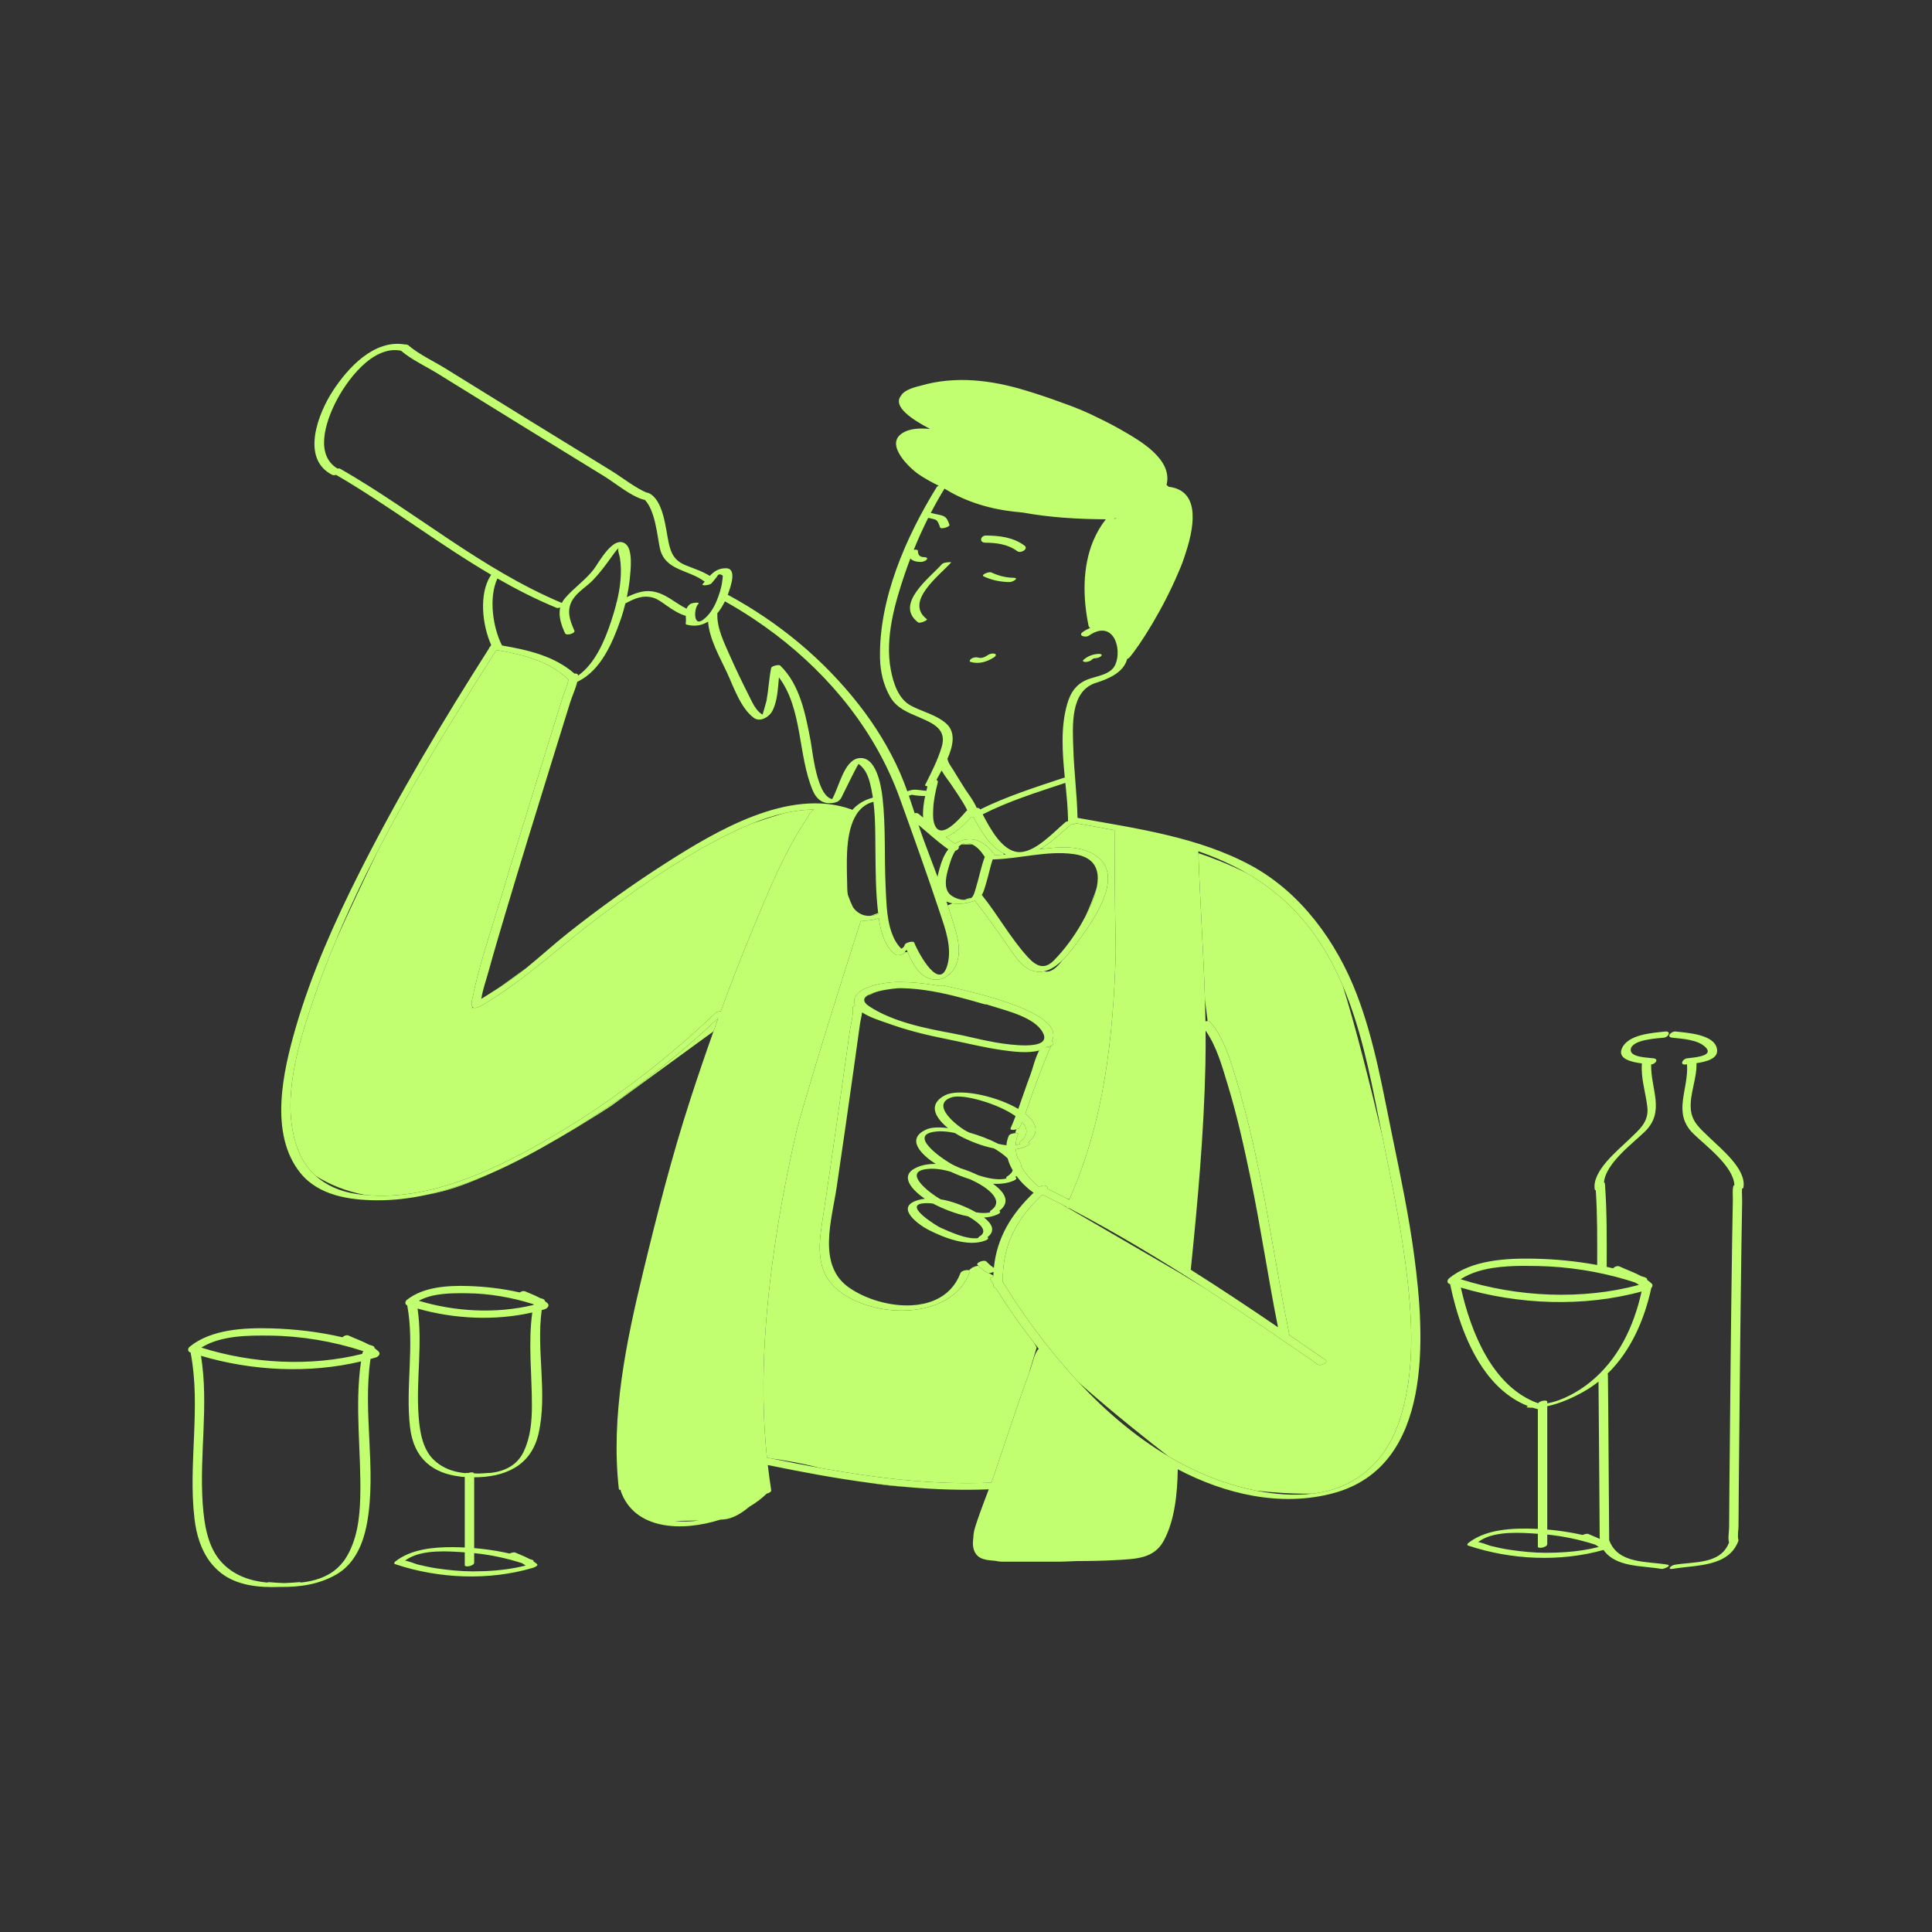 <?xml version="1.0" standalone="no"?>
<svg version="1.1" id="Layer_1" xmlns="http://www.w3.org/2000/svg" xmlns:xlink="http://www.w3.org/1999/xlink" x="0px" y="0px" width="595.28px" height="595.28px" viewBox="0 0 595.28 595.28" enable-background="new 0 0 595.28 595.28" xml:space="preserve">
<rect x="0" y="0" width="595.28" height="595.28" fill="#333333" stroke="none"/>
<path id="color_x5F_2" fill="#c1ff70" d="M173.543,349.837c17.143-10.17,33.229-22.463,47.757-36.13
	c-0.493,1.356-0.98,2.717-1.465,4.076l-31.42,22.887c0,0-6.771,4.512-16.133,9.91C172.704,350.333,173.125,350.085,173.543,349.837z
	 M249.415,250.67l0.405-0.271c0.124-0.176,0.243-0.356,0.368-0.531c0.123-0.173,0.373-0.311,0.673-0.415
	c-3.13-0.01-6.292,0.416-9.427,1.144c-2.828,0.855-6.141,1.902-9.599,3.089c-4.312,1.732-8.439,3.8-12.206,5.813
	c-12.35,6.598-24.041,14.78-35.232,23.165c-11.301,8.467-21.418,18.098-33.43,25.591c-1.243,0.775-4.135,2.836-5.238,2.154
	l-0.314,0.262l0.134-0.431c-0.255-0.308-0.346-0.86-0.163-1.794c2.082-10.621,5.725-21.072,8.837-31.418
	c4.542-15.097,9.199-30.158,13.871-45.215c1.717-5.531,3.438-11.063,5.146-16.597c0.539-1.747,1.594-3.902,1.908-5.829
	c-6.129-5.822-14.053-7.693-22.184-9.113c-12.777,20.047-25.604,40.662-36.648,62.072c-4.142,8.606-8.808,18.48-12.817,27.41
	c-2.425,5.822-4.691,11.699-6.725,17.65c-4.825,14.126-10.783,32.816-4.676,47.531c1.226,2.953,2.981,5.383,5.131,7.326
	c4.238,2.701,9.476,4.855,15.514,5.957c18.883,1.701,38.09-7.027,54.084-16.098c19.422-11.015,37.596-24.656,53.718-40.105
	c0.248-0.238,0.928-0.42,1.553-0.491c2.966-8.081,6.076-16.109,9.366-24.06c5.031-12.16,10.122-24.986,17.584-35.952L249.415,250.67
	z M142.415,365.17c2.807-1.027,5.707-2.235,8.623-3.551c-6.426,2.801-13.064,5.12-19.811,6.57
	C134.817,367.568,138.554,366.582,142.415,365.17z M157.967,301.471c1.42-1.021,2.801-2.094,4.161-3.191
	c-3.238,2.339-6.105,4.408-8.37,6.04C155.181,303.399,156.592,302.46,157.967,301.471z M306,262.827
	c0.311,0.027,0.505,0.115,0.441,0.278c-0.03,0.076-0.056,0.154-0.085,0.23c0.053,0.08,0.102,0.163,0.153,0.244
	c0.233-0.085,0.456-0.14,0.628-0.144c0.721-0.015,1.473-0.065,2.246-0.136l-0.244-0.4c-4.131-2.078-6.945-6.979-9.172-11.081
	c-0.229-0.026-0.439-0.075-0.612-0.146c-1.264,1.379-3.165,3.331-5.223,4.762l-0.218,0.234l-0.088-0.029
	c-0.766,0.51-1.55,0.938-2.328,1.234c0.888,0.716,1.795,1.408,2.724,2.072C298.854,257.188,303.11,258.824,306,262.827z
	 M290.915,255.67l-0.021,0.084c0.046-0.014,0.092-0.03,0.138-0.045L290.915,255.67z M299.546,260.181
	c-0.355-0.165-0.722-0.304-1.11-0.378c-0.816-0.156-1.538,0.008-2.174,0.367c0.968,0,2.104,0,3.153,0
	C299.459,260.17,299.503,260.179,299.546,260.181z M270.818,305.396c-1.33,0.323-2.565,0.738-3.413,1.251
	c0.222-0.057,0.473-0.119,0.744-0.186C268.776,306.08,269.732,305.717,270.818,305.396z M306.858,397.003
	c-0.432-0.113-0.766-0.396-0.787-0.896c-0.006-0.127-0.001-0.247-0.006-0.373c-0.324-0.522-0.658-1.042-0.979-1.567
	c-0.166-0.273,0.334-0.642,0.969-0.875c0.002-0.092,0.01-0.182,0.012-0.272c-0.419-0.221-0.889-0.484-1.346-0.777
	c-0.183-0.005-0.354-0.038-0.499-0.112c-1.072-0.549-1.919-1.293-2.763-2.12c-1.006,0.042-2.045,0.661-2.045,0.661l-0.867,0.723
	c0.245,0.082,0.375,0.236,0.283,0.482c-3.958,10.568-16.568,13.133-26.779,11.459c-0.267-0.033-0.51-0.075-0.724-0.129
	c-0.427-0.079-0.851-0.163-1.267-0.257c-5.404-1.217-11.837-4.024-14.967-8.842c-3.278-5.047-2.718-11.323-1.84-17.025
	c2.078-13.497,4.006-27.018,5.927-40.538c0.876-6.167,1.749-12.334,2.598-18.506c0.274-1.993,1.194-5.5,1.019-7.28
	c-0.049-0.085-0.068-0.188-0.041-0.313c0.005-0.038,0.014-0.075,0.027-0.111c0.071-0.209,0.346-0.433,0.689-0.623
	c-0.197-0.414-0.301-0.852-0.282-1.313c0.175-4.409,9.444-5.699,12.444-5.79c4.682-0.141,9.376,0.363,14.024,1.219
	c0.4-0.168,0.827-0.253,1.146-0.173c0.61,0.152,1.628,0.38,2.931,0.677c2.101,0.479,4.951,1.141,8.077,1.973
	c11.105,2.951,25.658,8.031,22.247,14.565c0.146,0.038,0.279,0.094,0.354,0.195c0.02,0.024,0.037,0.05,0.056,0.075
	c0.277,0.379-0.032,0.766-0.529,1.037c-0.046,0.085-0.104,0.197-0.191,0.373c-0.196,0.396-0.383,0.795-0.56,1.201
	c-0.491,1.132-0.963,2.273-1.416,3.422c-1.046,2.656-2.055,5.326-3.044,8.004c-0.97,2.626-1.848,5.324-2.82,7.975
	c3.442,2.698,4.624,5.89,0.818,8.882c0.579,0.11,0.845,0.402-0.035,0.88c-1.14,0.617-2.394,1.004-3.714,1.207
	c0.077,0.895,0.262,1.781,0.547,2.65c0.715,0.875,1.136,1.763,1.178,2.638c1.398,2.505,3.457,4.736,5.594,6.395
	c0.051-0.046,0.1-0.094,0.151-0.14c0.893-0.793,2.605-0.272,2.369,0.663c0.041,0.012,0.084,0.022,0.12,0.04
	c2.009,0.985,4.007,1.992,5.996,3.012c0.205,0.046,0.4,0.088,0.567,0.123c10.715-23.99,13.569-50.137,14.285-76.316
	c-0.354-17.519-0.371-35.725-0.372-37.383c-3.946-0.746-7.906-1.443-11.85-2.152c-0.417,0.289-1.043,0.438-1.562,0.376
	c-2.552,2.184-5.501,5.021-8.719,7.103l-0.621,0.514c6.043-0.849,12.145-1.121,16.72,1.803c9.583,6.126-0.444,20.05-5.063,26.368
	c-1.312,1.795-3.012,4.149-5.011,6.081c-1.248,1.726-3.391,4.019-5.581,3.371c-1.337,0.294-2.743,0.219-4.204-0.397
	c-3.138-1.322-5.362-5.091-7.22-7.739c-3.202-4.565-6.39-9.121-9.851-13.494l-0.164-0.102c-1.896,0.732-4.514,1.2-6.803,0.812
	l-1.475,0.591c0.324,0.971,0.639,1.943,0.943,2.921c1.447,4.646,3.713,10.573,1.656,15.392c-0.328,0.768-0.774,1.484-1.303,2.125
	c-0.098,0.145-0.207,0.269-0.324,0.377c-0.086,0.092-0.172,0.18-0.262,0.268l-0.055,0.203c-0.088,0.027-0.176,0.053-0.268,0.08
	c-1.175,1.015-2.644,1.646-4.328,1.555c-4.373-0.239-6.812-4.707-8.442-8.55c-0.272,0.048-0.553,0.087-0.834,0.106
	c-0.001,0.004-0.004,0.006-0.005,0.01c-0.216,0.663-2.264,1.136-2.794,0.749c-3.447-2.516-4.612-7.118-5.211-11.217
	c-1.675,0.536-3.639,0.823-5.509,0.645c-1.377,4.262-12.969,40.243-19.546,63.593c-2.231,9.563-4.189,19.188-5.79,28.883
	c-3.955,23.964-6.15,48.746-3.641,73.022c0.486,0.101,0.973,0.202,1.459,0.302c2.875,0.381,8.737,1.275,14.901,2.906
	c17.432,3.147,35.101,5.289,52.788,4.523c0.156-0.402,0.314-0.809,0.473-1.219c1.381-4.114,2.754-8.23,4.147-12.34
	c2.3-6.78,4.593-13.566,7.017-20.305l2.328-7.791l-0.77-1.378C314.424,408.392,310.497,402.768,306.858,397.003z M270.573,281.302
	l-2.285,0.879c0.728-0.06,1.5-0.237,2.32-0.563C270.595,281.513,270.586,281.407,270.573,281.302z M279.64,458.196
	c-3.754-0.329-7.502-0.745-11.242-1.237C271.757,457.529,275.648,457.924,279.64,458.196z M337.915,273.453
	c-0.855,2.806-2.164,5.982-3.539,8.994C335.796,279.763,337.277,276.52,337.915,273.453z M314.39,352.445
	c-0.4-0.086-0.549-0.297-0.051-0.679c2.587-1.983,2.344-4.106,0.582-6.082c-0.215,0.524-0.416,1.055-0.646,1.57
	c-0.146,0.328-0.604,0.578-1.113,0.728c-0.157,0.44-0.246,0.688-0.246,0.688s-0.034,0.167-0.082,0.457
	c0.561-0.026,0.988,0.088,0.862,0.382c-0.472,1.104-0.696,2.224-0.741,3.341C313.463,352.768,313.938,352.629,314.39,352.445z
	 M323.903,322.195c-0.387,0.203-0.876,0.336-1.3,0.346c-0.102,0.074-0.21,0.142-0.317,0.21
	C323.006,323.187,323.642,322.533,323.903,322.195z M298.253,277.156c0.342-0.066,0.614-0.201,0.854-0.366l-0.191-0.12l-1.938,0.582
	C297.405,277.265,297.835,277.238,298.253,277.156z M433.097,389.643c-1.743-13.42-4.563-26.63-7.248-39.877
	c-3.712-15.715-8.164-33.415-12.141-46.105c-3.54-8.307-8.168-16.078-14.555-22.822c-4.579-4.834-9.637-8.687-15.037-11.816
	c-5.896-2.954-11.381-4.989-14.87-6.158c0.491,15.076,1.565,30.139,2.022,45.216l0.818,6.488c0.289-0.017,0.527,0.023,0.644,0.152
	c4.288,4.781,6.312,11.756,8.149,17.76c2.97,9.7,5.236,19.612,7.286,29.543c3.352,16.241,5.688,32.679,9.058,48.909
	c0.021,0.102-0.023,0.201-0.107,0.298c3.758,2.575,7.506,5.165,11.246,7.761c1.186,0.822-1.485,2.001-2.297,1.438
	c-11.529-8.001-23.12-15.945-34.911-23.567l-7.739-4.69l-34.245-19.91c-0.274-0.044-0.483-0.15-0.568-0.33l-1.541-0.896
	c-1.95-1.003-3.91-1.992-5.88-2.963c-7.969,7.456-12.441,15.715-12.188,26.947c6.609,10.638,14.468,21.394,23.494,31.038
	c10.753,9.563,22.852,19.043,27.48,22.62c5.266,3.131,10.775,5.763,16.525,7.75c3.28,1.133,6.844,2.131,10.525,2.867
	c4.75,0.531,11.046,1.029,17.395,0.928c3.834-0.468,7.541-1.455,10.934-3.159c7.968-4.001,13.225-11.22,15.947-19.599
	C436.252,422.197,435.134,405.326,433.097,389.643z"></path>
<path id="color_x5F_1" d="M333.812,203.344c1.266-1.194,3.064-1.823,4.789-1.873c0.331-0.01,1.177,0.111,0.723,0.618
	c-0.441,0.491-1.296,0.711-1.93,0.729c-0.361,0.01-0.656,0.155-0.93,0.414c-0.503,0.475-1.249,0.701-1.93,0.729
	C334.249,203.974,333.304,203.824,333.812,203.344z M293.089,173.273c0.108-0.122-2.287-0.099-2.852,0.537
	c-3.723,4.194-14.735,12.29-7.381,17.945c0.609,0.468,3.089-0.691,2.738-0.961C278.521,185.356,289.513,177.304,293.089,173.273z
	 M299.083,203.961c2.541,0.74,5.025-0.037,7.194-1.436c0.343-0.221,0.921-0.776,0.274-1.054c-0.604-0.259-1.515-0.051-2.046,0.292
	c-0.966,0.622-1.925,1.195-3.103,0.852c-0.682-0.199-1.433-0.064-2.046,0.292C299.059,203.08,298.394,203.76,299.083,203.961z
	 M312.291,178.029c-2.377-0.036-4.726-0.641-6.866-1.662c-0.682-0.325-3.349,0.741-2.355,1.215c2.514,1.198,5.234,1.727,8.009,1.77
	C311.955,179.365,314.229,178.06,312.291,178.029z M303.558,167.208c3.498,0.032,6.999,0.474,9.875,2.616
	c1.079,0.803,3.585-0.702,2.223-1.717c-3.45-2.57-7.677-3.065-11.863-3.104C302.104,164.987,301.598,167.189,303.558,167.208z
	 M435.729,386.853c3.308,24.714,6.034,64.911-24.916,73.226c-16.133,4.335-33.288,0.33-47.925-7.371
	c-0.117,7.209-0.881,15.798-4.379,22.126c-2.982,5.396-8.519,5.488-14.148,5.822c-4.221,0.251-8.442,0.325-12.665,0.339
	c-2.862,0.136-4.78,0.176-4.78,0.176h-18.5c0,0-0.731-0.035-1.764-0.255c-0.011-0.001-0.021-0.001-0.031-0.002
	c-1.738-0.155-4.137-0.255-5.469-1.585c-1.373-1.373-1.572-3.365-1.249-5.498c0.005-0.932,0.157-1.978,0.513-3.16
	c0.713-2.378,2.276-6.652,4.242-11.785c-8.355,0.336-16.701,0.043-25.018-0.688c-3.754-0.329-7.502-0.745-11.242-1.237
	c-10.685-1.402-21.307-3.389-31.828-5.561c0.302,2.597,0.64,5.19,1.055,7.773c0.074,0.467-0.649,0.867-1.393,1.042
	c-1.459,1.451-3.303,2.829-5.406,4.077c-2.344,1.978-5.126,3.68-7.91,3.879c-0.317,0.022-0.654,0.044-1,0.064
	c-12.071,3.84-26.527,3.037-30.664-8.857c-0.036-0.105-0.012-0.211,0.054-0.314c-0.35-0.004-0.606-0.08-0.626-0.258
	c-2.543-22.433,2.255-45.27,7.502-66.981c4.312-17.84,8.842-35.628,14.52-53.088c2.28-7.014,4.657-14,7.135-20.952
	c0.484-1.359,0.972-2.72,1.465-4.076c-14.527,13.667-30.614,25.96-47.757,36.13c-0.418,0.248-0.839,0.496-1.261,0.743
	c-6.688,3.93-13.822,7.805-21.244,11.039c-6.426,2.801-13.064,5.12-19.811,6.57c-5.023,1.081-10.107,1.681-15.205,1.641
	c-8.38-0.066-17.871-1.46-23.477-8.423c-9.749-12.108-5.323-31.353-1.438-44.75c4.828-16.646,11.971-32.604,19.758-48.054
	c11.943-23.694,25.588-46.493,39.838-68.863c-0.056-0.13,0.067-0.29,0.284-0.45c0.114-0.179,0.226-0.358,0.34-0.536
	c0.003-0.006,0.01-0.01,0.014-0.016c-2.759-6.146-3.844-15.786-0.109-21.492c0.031-0.048,0.075-0.092,0.125-0.135
	c-16.313-9.584-31.316-21.178-47.793-30.799c-0.452,0.128-0.917,0.15-1.231-0.011c-9.834-5.035-4.23-19.063,0.254-25.914
	c4.692-7.171,12.737-15.894,22.217-14.243c0.238-0.024,0.465-0.006,0.648,0.064c0.005,0.002,0.009,0.003,0.014,0.005
	c0.114,0.044,0.209,0.093,0.29,0.146c0.159,0.068,0.259,0.155,0.308,0.252c3.289,2.713,7.62,4.716,11.207,6.941
	c8.472,5.253,16.951,10.494,25.435,15.727c8.507,5.246,17.017,10.489,25.543,15.703c3.208,1.961,7.928,5.66,11.153,6.844
	c0.148-0.004,0.28,0.013,0.385,0.059c4.649,2.028,5.313,11.028,6.22,15.271c0.731,3.422,1.811,5.613,5.283,7.027
	c2.528,1.028,5.11,1.829,7.415,3.264c1.298-1.381,2.696-2.396,5.043-2.354c3.451,0.063,1.284,5.89,0.654,7.689
	c-0.057,0.161-0.122,0.324-0.183,0.485c-0.002,0.006-0.004,0.01-0.006,0.016c0.042,0.008,0.077,0.023,0.113,0.038
	c0.019,0.007,0.04,0.012,0.057,0.021c15.566,8.425,29.294,19.784,40.215,33.733c5.049,6.449,9.452,13.581,12.737,21.091
	c0.814,1.861,1.538,3.751,2.219,5.653c0.825-0.313,1.685-0.552,2.529-0.503c1.125,0.064,2.209,0.277,3.332,0.344
	c0.118-0.491,0.236-0.968,0.351-1.413c-0.497-0.005-0.842-0.139-0.694-0.433c1.879-3.764,3.872-7.629,5.081-11.671
	c1.606-5.371-2.439-7.202-6.894-9.11c-3.557-1.522-7.01-2.845-9.008-6.357c-2.059-3.618-3.017-7.707-3.104-11.861
	c-0.385-18.266,8.012-37.423,17.46-52.722c0.104-0.169,0.338-0.316,0.625-0.433c-2.121-1.035-4.154-2.158-6.019-3.4
	c-2.851-1.897-10.517-9.119-5.426-12.639c2.446-1.691,5.63-1.728,8.778-1.457c-5.365-2.81-11.67-6.861-8.953-10.241
	c0.605-1.22,2.689-2.314,5.967-3.056c10.62-3.148,21.843-1.776,32.346,1.416c3.711,1.128,7.427,2.359,11.101,3.721
	c4.414,1.531,8.195,3.148,11.423,4.793c2.462,1.174,4.878,2.43,7.23,3.781c5.472,3.144,15.661,8.91,13.775,16.707
	c-0.008,0.033-0.027,0.064-0.044,0.097l0.714,0.612c8.821,1.047,8.606,10.253,5.076,20.777c-0.593,1.904-1.291,3.764-2.052,5.43
	c-4.709,11.302-11.993,22.769-15.237,26.482c-0.113,0.131-0.335,0.245-0.602,0.338c-1.096,4.152-5.595,6.105-9.678,7.396
	c-7.938,2.509-7.143,13.241-6.936,20.048c0.217,7.188,1.155,14.351,1.303,21.536c18.035,3.262,37.23,5.86,53.546,14.72
	c15.345,8.331,26.335,23.587,32.485,39.622c5.561,14.496,8.058,29.76,11.198,44.892
	C431.681,363.051,434.128,374.885,435.729,386.853z M371.46,317.549c0.032,3.494,0.023,6.99-0.053,10.486
	c-0.46,21.084-2.36,42.095-4.502,63.064c-0.004,0.039-0.02,0.076-0.035,0.112c9.08,5.731,18.026,11.683,26.902,17.733
	c-3.07-15.334-5.313-30.83-8.505-46.146c-1.999-9.595-4.122-19.208-6.992-28.586C376.606,328.758,374.884,322.367,371.46,317.549z
	 M334.376,282.447c1.42-2.685,2.901-5.928,3.539-8.994c1.024-4.929-0.133-9.394-7.236-10.322
	c-8.251-1.078-16.406,1.465-24.636,1.659c-0.071,0.03-0.146,0.061-0.222,0.089c-0.783,2.471-1.297,5.045-2.054,7.516
	c-0.36,1.176-0.653,2.385-1.256,3.365c0.013,0.013,0.03,0.021,0.042,0.035c4.939,6.146,8.854,13.345,14.18,19.148
	c2.434,2.652,4.966,4.053,7.982,0.979c3.336-3.4,6.296-7.457,8.634-11.598C333.679,283.741,334.026,283.11,334.376,282.447z
	 M296.977,277.252c0.429,0.013,0.858-0.014,1.276-0.096c0.342-0.066,0.614-0.201,0.854-0.366c0.961-0.661,1.216-1.993,1.573-3.16
	c0.97-3.163,1.582-6.494,2.742-9.597c-0.96-1.509-2.245-3.096-3.876-3.853c-0.355-0.165-0.722-0.304-1.11-0.378
	c-0.816-0.156-1.538,0.008-2.174,0.367c-0.32,0.182-0.617,0.413-0.894,0.682c0.293,0.498-0.311,1.051-1.045,1.313
	c-0.67,1.058-1.146,2.268-1.445,3.208c-0.895,2.815-2.861,8.315,0.194,10.525C294.174,276.695,295.579,277.208,296.977,277.252z
	 M262.216,249.349c0.172,0.062,0.292,0.133,0.383,0.21c1.541-1.729,3.574-3.047,6.24-3.763c0.037-0.01,0.078-0.018,0.115-0.027
	c-0.063-0.419-0.143-0.834-0.218-1.25c-0.081-0.45-0.153-0.903-0.249-1.351c-0.456-2.126-1.011-4.512-2.377-6.268
	c-0.389-0.5-0.872-1.006-1.418-1.406c-0.055-0.04-0.111-0.08-0.168-0.117c-0.074,0.127-0.146,0.255-0.219,0.383
	c-0.092,0.162-0.189,0.321-0.277,0.484c-1.451,2.7-2.762,5.47-4.141,8.206c-0.636,1.261-0.974,2.385-2.424,2.772
	c-3.295,0.884-5.69-0.494-7.016-3.61c-4.636-10.905-3.115-25.155-10.442-34.892c-0.335,3.526-0.464,7.291-2.015,10.314
	c-0.401,0.783-1.156,1.564-2.044,2.082c-1.054,0.614-2.297,0.852-3.365,0.271c-0.116-0.063-0.231-0.134-0.344-0.217
	c-4.065-3.032-6.21-9.574-8.281-14.022c-2.134-4.584-5.414-10.296-5.788-15.619c-1.866,1.152-4.075,1.626-6.627,0.921
	c-0.213-0.059-0.281-0.165-0.255-0.369c0.112-0.873,0.046-1.649,0.009-2.372c-0.114,0-0.221-0.01-0.305-0.039
	c-2.099-0.718-3.798-1.822-5.601-3.085c-1.173-0.822-2.633-1.962-4.063-2.392c-3.379-1.015-5.952,0.343-8.635,1.723
	c-0.428,1.731-0.915,3.447-1.505,5.126c-2.452,6.979-6.017,15.437-13.049,18.909c-0.076,0.038-0.169,0.068-0.269,0.095
	c-0.51,2.165-1.607,4.488-2.2,6.404c-1.978,6.391-3.965,12.777-5.945,19.167c-4.688,15.13-9.369,30.265-13.896,45.444
	c-1.83,6.134-3.653,12.272-5.354,18.443c-0.73,2.646-1.76,5.481-2.177,8.265c0.672-0.418,1.344-0.836,2.014-1.258
	c1.151-0.725,2.304-1.453,3.447-2.192c1.423-0.92,2.834-1.859,4.209-2.849c1.42-1.021,2.801-2.094,4.161-3.191
	c4.363-3.521,8.499-7.336,12.9-10.817c9.639-7.624,19.72-14.884,30.081-21.503C220.619,256.051,243.114,242.596,262.216,249.349z
	 M268.288,282.181c0.728-0.06,1.5-0.237,2.32-0.563c-0.014-0.105-0.022-0.211-0.035-0.316c-0.759-6.27-0.768-12.599-0.842-18.905
	c-0.04-3.443-0.016-6.965-0.191-10.465c-0.083-1.637-0.215-3.267-0.417-4.883c-0.071,0.018-0.142,0.036-0.21,0.055
	c-7.079,1.95-7.896,11.624-7.981,17.769c-0.041,3.009,0.076,6.01,0.126,9.017c0.01,0.626,0.076,1.25,0.19,1.861
	c0.554,1.57,1.091,2.818,1.589,3.809C264.075,281.279,265.929,282.373,268.288,282.181z M288.868,270.145
	c0.186-0.959,0.439-1.888,0.678-2.719c0.57-1.988,1.318-4.104,2.653-5.732c-3.241-2.287-6.167-4.962-9.194-7.517
	c0.512,1.548,1.036,3.093,1.598,4.628C285.987,262.594,287.45,266.361,288.868,270.145z M309.896,263.251
	c-0.259-0.104-0.509-0.226-0.757-0.351c-4.131-2.078-6.945-6.979-9.172-11.081c-0.229-0.026-0.439-0.075-0.612-0.146
	c-1.264,1.379-3.165,3.331-5.223,4.762c-0.102,0.07-0.203,0.138-0.306,0.205c-0.766,0.51-1.55,0.938-2.328,1.234
	c0.888,0.716,1.795,1.408,2.724,2.072c4.632-2.759,8.888-1.123,11.777,2.88c0.311,0.027,0.505,0.115,0.441,0.278
	c-0.03,0.076-0.056,0.154-0.085,0.23c0.053,0.08,0.102,0.163,0.153,0.244c0.233-0.085,0.456-0.14,0.628-0.144
	c0.721-0.015,1.473-0.065,2.246-0.136C309.554,263.284,309.724,263.269,309.896,263.251z M313.687,262.531
	c5.113,0.41,11.008-6.219,14.6-9.216c0.149-0.125,0.459-0.235,0.811-0.314c-0.053-3.828-0.452-7.796-0.854-11.803
	c-0.05,0.021-0.084,0.047-0.139,0.065c-8.509,2.838-17.301,5.563-25.327,9.649C305.101,255.324,308.733,262.133,313.687,262.531z
	 M343.408,159.865c0.42-0.146,0.673-0.193,0.673-0.193s-0.234,0.025-0.793,0.047C343.336,159.764,343.376,159.813,343.408,159.865z
	 M291.444,222.838c3.136,2.721,2.252,6.924,0.486,10.935c0.104,1.142,1.423,2.854,1.872,3.606c1.163,1.951,2.386,3.866,3.589,5.794
	c0.462,0.741,2.684,3.632,3.535,5.759c0.437-0.035,0.813,0.041,0.957,0.305c0.03,0.055,0.064,0.119,0.095,0.177
	c8.199-4.054,17.053-6.85,25.7-9.733c0.15-0.05,0.276-0.064,0.406-0.084c-0.752-7.653-1.328-15.404,0.697-22.568
	c1.054-3.729,2.927-6.479,6.691-7.812c2.715-0.962,6.811-1.421,8.153-4.381c2.225-4.903-0.565-14.214-8.126-8.989
	c-1.065,0.736-3.492-0.013-1.871-1.133c0.749-0.518,1.525-0.937,2.311-1.268c-0.266-0.115-0.469-0.318-0.535-0.637
	c-1.76-8.471-1.941-17.973,1.398-26.064c0.045-0.11,0.091-0.219,0.138-0.325c0.967-2.269,2.199-4.429,3.776-6.413
	c-8.626-0.063-17.182-0.542-25.619-2.091c-0.765-0.077-1.547-0.159-2.35-0.243c-9.181-0.967-16.338-3.774-21.745-7.117
	c-1.492,2.441-2.897,4.949-4.226,7.502c0.121,0.006,0.245,0.01,0.353,0.044c1.17,0.378,2.482,0.442,3.607,0.929
	c1.062,0.46,1.456,1.673,1.802,2.684c0.209,0.613-2.659,1.477-2.898,0.777c-0.279-0.82-0.625-2.136-1.578-2.44
	c-0.675-0.216-1.372-0.345-2.065-0.494c-1.621,3.22-3.108,6.513-4.461,9.851c0.659-0.113,1.271-0.035,1.278,0.314
	c0.012,0.575,0.112,1.196,0.599,1.567c0.419,0.319,0.926,0.37,1.398,0.376c0.381,0.004,1.181,0.175,0.749,0.714
	c-0.414,0.518-1.289,0.763-1.923,0.755c-1.198-0.013-2.437-0.268-3.14-1.063c-0.561,1.472-1.104,2.949-1.61,4.434
	c-3.156,9.253-6.288,20.026-4.413,29.874c0.771,4.049,2.287,8.961,6.188,11.043C284.113,219.262,288.451,220.24,291.444,222.838z
	 M288.532,240.313c0.323,0.133,0.512,0.395,0.404,0.814c-0.687,2.677-1.287,5.428-1.398,8.197c-0.07,1.729-0.174,4.025,0.824,5.556
	c0.644,0.986,1.541,1.163,2.531,0.874c0.046-0.014,0.092-0.03,0.138-0.045c2.549-0.848,5.656-4.641,6.66-5.762
	c0.095-0.105,0.214-0.19,0.345-0.263c-1.139-2.468-4.299-6.941-4.67-7.532c-0.639-1.018-2.182-2.904-3.244-4.748
	C289.563,238.441,289.012,239.422,288.532,240.313z M280.038,245.195c0.615,1.781,1.203,3.572,1.784,5.367
	c0.437-0.094,0.876-0.064,1.155,0.156c0.489,0.387,0.973,0.78,1.452,1.178c-0.159-2.161,0.177-4.52,0.627-6.658
	c-0.087,0.008-0.179,0.022-0.26,0.021c-1.216-0.012-2.398-0.115-3.594-0.327c-0.334-0.06-0.198-0.074-0.345-0.031
	C280.58,244.983,280.308,245.087,280.038,245.195z M232.021,190.565c-2.824-1.872-5.715-3.636-8.664-5.287
	c-0.655,1.349-1.457,2.646-2.404,3.778c0,0-0.001,0.001-0.002,0.002c0.001,0,0.001,0,0.001,0c0.053,0.029,0.087,0.064,0.085,0.111
	c-0.205,4.314,2.142,8.975,3.832,12.817c1.843,4.189,3.848,8.3,5.904,12.387c0.959,1.906,2.196,4.801,4.195,5.804
	c-0.01-0.005,1.118-3.789,1.196-4.216c0.616-3.358,0.775-6.788,1.442-10.134c0.123-0.622,2.357-1.17,2.794-0.749
	c6.146,5.92,7.81,15.147,9.365,23.181c0.171,0.885,0.399,2.704,0.756,4.856c0.688,4.166,1.86,9.581,4.039,11.958
	c0.55,0.6,1.163,1.004,1.849,1.146c2.168-3.851,3.641-11.811,8.061-12.59c5.522-0.975,7.042,8.601,7.439,12.069
	c1.045,9.144,0.519,18.374,0.969,27.551c0.09,1.821,0.15,3.947,0.332,6.142c0.218,2.643,0.621,5.379,1.465,7.82
	c0.682,1.97,1.645,3.748,3.049,5.111c0.481-0.271,0.91-0.598,1.068-1.263c0.141-0.593,2.619-1.293,2.879-0.64
	c0.395,0.992,1.309,2.866,2.449,4.719c1.954,3.172,4.576,6.268,6.42,4.768c0.582-0.475,1.088-1.397,1.469-2.934
	c1.288-5.197-0.724-10.698-2.358-15.607c-3.938-11.824-8.181-23.658-12.403-35.376c-7.337-20.36-21.236-37.562-38.352-50.55
	C236.657,193.743,234.362,192.117,232.021,190.565z M173.11,185.78c0.244-0.493,0.55-0.975,0.946-1.438
	c2.77-3.237,6.349-5.594,8.953-9.017c1.474-1.938,6.123-10.802,9.854-7.642c2.15,1.822,1.462,7.931,1.193,10.541
	c-0.199,1.935-0.517,3.86-0.918,5.769c2.405-1.161,5.008-2.14,7.616-1.81c4.248,0.537,7.141,3.556,10.781,5.367
	c0.186-0.455,0.497-0.903,1.008-1.357c0.559-0.497,3.351-0.762,2.645-0.135c-1.386,1.231-1.7,7.274,1.468,4.879
	c1.872-1.415,3.182-3.479,4.081-5.624c0.831-1.98,1.512-4.061,1.793-6.197c0.088-0.577,0.145-1.157,0.172-1.741
	c-0.805-0.613-1.389-0.537-1.75,0.229c-0.574,0.733-1.132,1.473-1.76,2.161c-0.507,0.557-3.328,0.884-2.645,0.135
	c0.208-0.228,0.406-0.456,0.602-0.682c-0.023-0.013-0.052-0.021-0.072-0.037c-4.952-3.744-12.271-3.313-13.771-10.327
	c-0.804-3.758-1.42-11.617-4.678-14.889c-0.166,0.011-0.326-0.002-0.473-0.047c-4.168-1.279-8.471-5.026-12.143-7.271
	c-8.525-5.216-17.036-10.456-25.543-15.703c-8.483-5.233-16.964-10.473-25.435-15.727c-3.687-2.287-8.165-4.333-11.482-7.161
	c-8.81-1.769-16.94,9.432-20.266,16.135c-2.916,5.876-6.304,15.959,0.689,20.184c0.341-0.061,0.65-0.058,0.847,0.055
	C128.081,157.766,148.217,175.316,173.11,185.78z M153.257,178.23c-2.771,6.012-1.373,15.153,1.418,20.656
	c8.092,1.404,16.081,3.213,22.338,8.666c0.569-0.077,1.062,0.053,1.109,0.601c5.271-3.674,8.28-10.951,10.177-16.712
	c0.579-1.76,1.127-3.569,1.595-5.406c-0.076-0.104-0.056-0.231,0.097-0.379c1.118-4.51,1.72-9.188,1.021-13.752
	c-0.127-0.834-0.899-2.581-0.309-3.178c-0.937,0.945-1.707,2.043-2.477,3.123c-1.714,2.402-3.457,4.741-5.509,6.869
	c-1.865,1.934-4.414,3.42-5.981,5.617c-2.347,3.287-1.306,6.598,0.251,9.982c0.361,0.786-2.467,1.715-2.898,0.777
	c-1.149-2.5-2.089-5.31-1.486-7.896c-0.449,0.128-0.884,0.183-1.106,0.091C165.149,184.671,159.112,181.59,153.257,178.23z
	 M222.098,311.526c2.966-8.081,6.076-16.109,9.366-24.06c5.031-12.16,10.122-24.986,17.584-35.952l0.367-0.845l0.405-0.271
	c0.124-0.176,0.243-0.356,0.368-0.531c0.123-0.173,0.373-0.311,0.673-0.415c-3.13-0.01-6.292,0.416-9.427,1.144
	c-3.252,0.755-6.474,1.832-9.599,3.089c-4.312,1.732-8.439,3.8-12.206,5.813c-12.35,6.598-24.041,14.78-35.232,23.165
	c-11.301,8.467-21.418,18.098-33.43,25.591c-1.243,0.775-4.135,2.836-5.238,2.154c-0.069-0.043-0.127-0.104-0.181-0.169
	c-0.255-0.308-0.346-0.86-0.163-1.794c2.082-10.621,5.725-21.072,8.837-31.418c4.542-15.097,9.199-30.158,13.871-45.215
	c1.717-5.531,3.438-11.063,5.146-16.597c0.539-1.747,1.594-3.902,1.908-5.829c-6.129-5.822-14.053-7.693-22.184-9.113
	c-12.777,20.047-25.604,40.662-36.648,62.072c-4.638,8.99-8.951,18.122-12.817,27.41c-2.425,5.822-4.691,11.699-6.725,17.65
	c-4.825,14.126-10.783,32.816-4.676,47.531c1.226,2.953,2.981,5.383,5.131,7.326c3.338,3.021,7.631,4.859,12.416,5.59
	c1.031,0.157,2.064,0.274,3.098,0.367c18.883,1.701,38.09-7.027,54.084-16.098c19.422-11.015,37.596-24.656,53.718-40.105
	C220.793,311.779,221.473,311.598,222.098,311.526z M215.396,468.492c-2.561,0.068-5.196,0.109-7.481,0.136
	C210.325,468.905,212.862,468.841,215.396,468.492z M305.45,456.824c0.156-0.402,0.314-0.809,0.473-1.219
	c1.381-4.114,2.754-8.23,4.147-12.34c2.3-6.78,4.593-13.566,7.017-20.305c0.172-0.478,0.338-0.957,0.512-1.434
	c0.513-1.412,1.063-4.488,2.447-5.969c-0.47-0.587-0.938-1.175-1.4-1.767c-4.222-5.4-8.148-11.024-11.787-16.789
	c-0.432-0.113-0.766-0.396-0.787-0.896c-0.006-0.127-0.001-0.247-0.006-0.373c-0.324-0.522-0.658-1.042-0.979-1.567
	c-0.166-0.273,0.334-0.642,0.969-0.875c0.002-0.092,0.01-0.182,0.012-0.272c0.014-0.38,0.028-0.759,0.052-1.132
	c-0.381,0.186-0.926,0.367-1.397,0.354c-0.183-0.005-0.354-0.038-0.499-0.112c-1.072-0.549-1.919-1.293-2.763-2.12
	c-0.094-0.092-0.188-0.18-0.281-0.273c-0.644-0.644,2.073-1.705,2.707-1.07c0.729,0.729,1.457,1.45,2.34,1.979
	c0.919-9.291,5.351-16.529,12.251-23.156c-0.051-0.02-0.099-0.041-0.14-0.07c-1.844-1.307-3.668-3.059-5.141-5.063
	c-0.125,0.106-0.257,0.213-0.398,0.318c0.502,0.193,0.596,0.63-0.453,1.095c-1.906,0.844-4.107,1.091-6.41,0.959
	c3.202,2.286,5.838,5.485,1.942,8.366c0.428,0.206,0.461,0.623-0.521,1.08c-1.27,0.59-2.687,0.881-4.176,0.967
	c2.272,1.762,3.796,4.014,1.056,6.072c0.378,0.219,0.363,0.603-0.601,0.991c-5.321,2.146-12.984-0.892-17.692-3.339
	c-2.73-1.419-10.066-6.608-3.713-8.891c0.872-0.313,1.788-0.506,2.725-0.613c-3.685-2.512-8.341-7.164-2.347-9.722
	c1.758-0.75,3.703-1.042,5.709-1.022c-4.193-2.641-9.603-7.703-2.758-10.669c1.447-0.627,3.791-0.701,6.533-0.364
	c-2.282-1.84-4.269-4.211-4.05-6.437c0.065-0.668,0.337-1.321,0.853-1.944c0.512-0.619,1.263-1.208,2.32-1.747
	c4.09-2.083,14.481-0.062,21.357,3.571c0.402,0.213,0.794,0.432,1.172,0.654c1.298-3.576,2.47-7.217,3.818-10.745
	c0.629-1.645,1.35-4.892,2.631-7.271c-3.603,1.004-8.495,0.291-11.139-0.076c-6.01-0.832-11.87-2.344-17.813-3.523
	c-6.04-1.199-12.106-2.724-17.896-4.835c-1.604-0.585-5.255-1.653-7.714-3.294c-0.177,1.251-0.523,2.554-0.668,3.609
	c-0.641,4.687-1.297,9.37-1.957,14.053c-1.708,12.094-3.438,24.184-5.227,36.265c-1.463,9.881-6.06,23.884,3.725,30.799
	c5.045,3.565,12.688,5.94,19.61,5.51c4.612-0.287,8.897-1.827,11.889-5.095c1.208-1.32,2.212-2.914,2.931-4.832
	c0.14-0.375,0.674-0.656,1.247-0.805c0.505-0.13,1.037-0.156,1.364-0.049c0.245,0.082,0.375,0.236,0.283,0.482
	c-3.958,10.568-16.568,13.133-26.779,11.459c-0.242-0.039-0.482-0.084-0.724-0.129c-0.427-0.079-0.851-0.163-1.267-0.257
	c-5.404-1.217-11.837-4.024-14.967-8.842c-3.278-5.047-2.718-11.323-1.84-17.025c2.078-13.497,4.006-27.018,5.927-40.538
	c0.876-6.167,1.749-12.334,2.598-18.506c0.274-1.993,1.194-5.5,1.019-7.28c-0.049-0.085-0.068-0.188-0.041-0.313
	c0.005-0.038,0.014-0.075,0.027-0.111c0.071-0.209,0.346-0.433,0.689-0.623c-0.197-0.414-0.301-0.852-0.282-1.313
	c0.175-4.409,9.444-5.699,12.444-5.79c4.682-0.141,9.376,0.363,14.024,1.219c0.4-0.168,0.827-0.253,1.146-0.173
	c0.61,0.152,1.628,0.38,2.931,0.677c2.101,0.479,4.951,1.141,8.077,1.973c11.105,2.951,25.658,8.031,22.247,14.565
	c0.146,0.038,0.279,0.094,0.354,0.195c0.02,0.024,0.037,0.05,0.056,0.075c0.277,0.379-0.032,0.766-0.529,1.037
	c-0.046,0.085-0.104,0.197-0.191,0.373c-0.196,0.396-0.383,0.795-0.56,1.201c-0.491,1.132-0.963,2.273-1.416,3.422
	c-1.046,2.656-2.055,5.326-3.044,8.004c-0.97,2.626-1.848,5.324-2.82,7.975c3.442,2.698,4.624,5.89,0.818,8.882
	c0.579,0.11,0.845,0.402-0.035,0.88c-1.14,0.617-2.394,1.004-3.714,1.207c0.077,0.895,0.262,1.781,0.547,2.65
	c0.715,0.875,1.136,1.763,1.178,2.638c1.398,2.505,3.457,4.736,5.594,6.395c0.051-0.046,0.1-0.094,0.151-0.14
	c0.893-0.793,2.605-0.272,2.369,0.663c0.041,0.012,0.084,0.022,0.12,0.04c2.009,0.985,4.007,1.992,5.996,3.012
	c0.169,0.087,0.336,0.176,0.504,0.264c0.021-0.047,0.043-0.094,0.063-0.141c10.715-23.99,13.569-50.137,14.285-76.316
	c-0.354-17.519-0.371-35.725-0.372-37.383c-3.946-0.746-7.906-1.443-11.85-2.152c-0.417,0.289-1.043,0.438-1.562,0.376
	c-2.552,2.184-5.501,5.021-8.719,7.103c-0.292,0.189-0.585,0.374-0.882,0.55c0.087-0.013,0.174-0.024,0.261-0.036
	c6.043-0.849,12.145-1.121,16.72,1.803c9.583,6.126-0.444,20.05-5.063,26.368c-1.312,1.795-3.012,4.149-5.011,6.081
	c-1.668,1.61-3.544,2.923-5.581,3.371c-1.337,0.294-2.743,0.219-4.204-0.397c-3.138-1.322-5.362-5.091-7.22-7.739
	c-3.202-4.565-6.39-9.121-9.851-13.494c-0.034-0.041-0.066-0.084-0.1-0.127c-0.021,0.009-0.043,0.018-0.064,0.025
	c-1.896,0.732-4.514,1.2-6.803,0.812c-0.661-0.112-1.293-0.296-1.872-0.566c0.132,0.386,0.269,0.771,0.397,1.157
	c0.324,0.971,0.639,1.943,0.943,2.921c1.447,4.646,3.713,10.573,1.656,15.392c-0.328,0.768-0.774,1.484-1.303,2.125
	c-0.105,0.129-0.211,0.256-0.324,0.377c-0.086,0.092-0.172,0.18-0.262,0.268c-0.104,0.1-0.214,0.189-0.322,0.283
	c-1.175,1.015-2.644,1.646-4.328,1.555c-4.373-0.239-6.812-4.707-8.442-8.55c-0.094-0.22-0.186-0.438-0.273-0.652
	c-0.247,0.188-0.448,0.422-0.561,0.759c-0.001,0.004-0.004,0.006-0.005,0.01c-0.216,0.663-2.264,1.136-2.794,0.749
	c-3.447-2.516-4.612-7.118-5.211-11.217c-1.675,0.536-3.639,0.823-5.509,0.645c-1.377,4.262-12.969,40.243-19.546,63.593
	c-2.231,9.563-4.189,19.188-5.79,28.883c-3.955,23.964-6.15,48.746-3.641,73.022c0.486,0.101,0.973,0.202,1.459,0.302
	c4.945,1.021,9.913,2.006,14.901,2.906C270.094,455.448,287.763,457.59,305.45,456.824z M312.034,360.586
	c-0.683-1.174-1.221-2.409-1.568-3.677c-1.188-1.183-2.813-2.265-4.207-3.072c-3.922-0.767-7.799-2.386-10.675-3.928
	c-0.443-0.237-0.918-0.517-1.405-0.827c-2.24-0.487-4.484-0.677-6.572-0.327c-8.134,1.362,4.37,9.419,6.249,10.264
	c0.606,0.272,1.296,0.585,2.036,0.913c1.942,0.606,3.795,1.361,5.447,2.148c3.058,1.012,6.255,1.647,8.779,1.041
	c-0.207-0.162-0.158-0.424,0.421-0.799C311.38,361.779,311.847,361.192,312.034,360.586z M298.942,363.369
	c-2.129-0.661-4.182-1.488-6.03-2.34c-2.602-0.76-5.269-1.159-7.718-0.783c-7.33,1.125,2.17,7.977,4.609,9.276
	c3.439,0.56,6.871,1.918,9.637,3.316c0.397,0.201,0.838,0.435,1.295,0.695c1.596,0.276,3.125,0.321,4.451-0.011
	c-0.258-0.102-0.292-0.287,0.137-0.58c4.642-3.17-1.864-7.33-4.693-8.753C300.09,363.919,299.524,363.643,298.942,363.369z
	 M298.273,374.77c-3.923-0.749-7.867-2.405-10.813-3.932c-1.203-0.165-2.387-0.192-3.502-0.002
	c-5.196,0.888,4.853,7.014,5.817,7.432c2.806,1.216,8.035,3.712,11.591,3.215c0.004-0.149,0.154-0.34,0.54-0.577
	C304.887,379.073,300.964,376.283,298.273,374.77z M298.616,348.947c3.124,0.888,6.287,2.098,8.974,3.486
	c0.847,0.207,1.685,0.359,2.498,0.447c0.095-0.982,0.317-1.963,0.73-2.931c0.206-0.481,1.239-0.787,2.015-0.823
	c0.561-0.026,0.988,0.088,0.862,0.382c-0.472,1.104-0.696,2.224-0.741,3.341c0.509-0.082,0.984-0.221,1.436-0.404
	c-0.4-0.086-0.549-0.297-0.051-0.679c2.587-1.983,2.344-4.106,0.582-6.082c-0.215,0.524-0.416,1.055-0.646,1.57
	c-0.146,0.328-0.604,0.578-1.113,0.728c-0.928,0.272-2.033,0.209-1.781-0.354c0.544-1.22,1.047-2.461,1.529-3.714
	c-5.507-3.966-16.175-6.857-19.479-5.876c-7.285,2.165,1.818,9.231,4.484,10.563C298.134,348.71,298.372,348.828,298.616,348.947z
	 M266.63,309.019c0.262,0.343,0.672,0.706,1.263,1.093c7.221,4.726,17.148,6.734,25.545,8.271c4.316,0.79,8.552,1.971,12.878,2.727
	c1.836,0.321,13.17,2.332,15.153-0.489c0.339-0.482,0.413-1.103,0.11-1.9c-0.07-0.188-0.172-0.362-0.262-0.542
	c-2.342-4.63-11.064-6.723-15.342-8.088c-0.688-0.22-1.381-0.422-2.072-0.633c-0.187,0.022-0.364,0.019-0.517-0.025
	c-1.657-0.48-3.34-0.959-5.034-1.425c-5.911-1.627-12.01-3.041-18.085-3.428c-0.327-0.021-0.655-0.025-0.982-0.041
	c-0.609-0.027-1.219-0.069-1.827-0.074c-0.93-0.007-3.965,0.281-6.64,0.933c-1.33,0.323-2.565,0.738-3.413,1.251
	C266.356,307.281,265.904,308.065,266.63,309.019z M322.286,322.751c0.72,0.436,1.355-0.218,1.617-0.556
	c-0.387,0.203-0.876,0.336-1.3,0.346C322.502,322.615,322.394,322.683,322.286,322.751z M404.413,460.221
	c3.834-0.468,7.541-1.455,10.934-3.159c7.968-4.001,13.225-11.22,15.947-19.599c4.958-15.266,3.84-32.137,1.803-47.82
	c-1.743-13.42-4.563-26.63-7.248-39.877c-0.371-1.833-0.74-3.667-1.104-5.502c-2.693-13.609-5.559-27.748-11.037-40.604
	c-3.54-8.307-8.168-16.078-14.555-22.822c-4.579-4.834-9.637-8.687-15.037-11.816c-4.729-2.741-9.723-4.928-14.889-6.736
	c0.006,0.193,0.013,0.386,0.019,0.578c0.491,15.076,1.565,30.139,2.022,45.216c0.066,2.201,0.119,4.402,0.156,6.604
	c0.23-0.063,0.458-0.104,0.662-0.116c0.289-0.017,0.527,0.023,0.644,0.152c4.288,4.781,6.312,11.756,8.149,17.76
	c2.97,9.7,5.236,19.612,7.286,29.543c3.352,16.241,5.688,32.679,9.058,48.909c0.021,0.102-0.023,0.201-0.107,0.298
	c3.758,2.575,7.506,5.165,11.246,7.761c1.186,0.822-1.485,2.001-2.297,1.438c-11.529-8.001-23.12-15.945-34.911-23.567
	c-13.559-8.765-27.388-17.093-41.698-24.577c-0.1-0.002-0.195-0.009-0.286-0.023c-0.274-0.044-0.483-0.15-0.568-0.33
	c-0.017-0.035-0.033-0.071-0.039-0.113c-0.501-0.26-0.999-0.524-1.502-0.783c-1.95-1.003-3.91-1.992-5.88-2.963
	c-7.969,7.456-12.441,15.715-12.188,26.947c6.609,10.638,14.468,21.394,23.494,31.038c8.214,8.774,17.395,16.622,27.48,22.62
	c5.266,3.131,10.775,5.763,16.525,7.75c3.28,1.133,6.844,2.131,10.525,2.867C392.722,460.434,398.709,460.917,404.413,460.221z
	 M116.585,416.355c0.832,0.763,0.018,1.659-0.828,1.916c-0.527,0.16-1.065,0.295-1.598,0.444
	c-2.447,16.677,1.868,33.671-1.013,50.267c-0.076,0.439-0.161,0.88-0.253,1.319c-0.131,0.634-0.28,1.265-0.445,1.892
	c-1.369,5.213-3.958,10.122-8.806,12.924c-5.305,3.066-11.313,3.934-17.33,3.838c-6.337,0.264-13.176-0.369-18.189-4.262
	c-0.792-0.615-1.507-1.286-2.165-1.996c-0.427-0.459-0.834-0.933-1.209-1.427c-2.881-3.8-4.269-8.565-4.834-13.393
	c-1.99-16.972,2.049-34.14-1.17-51.048c-0.006-0.032,0.001-0.064,0.007-0.097c-0.054-0.019-0.108-0.034-0.162-0.052
	c-0.865-0.294-0.749-1.239-0.149-1.729c6.632-5.413,16.872-5.877,25.021-5.661c7.421,0.196,14.822,1.073,22.047,2.744
	c0.464-0.486,1.302-0.801,1.941-0.505c2.175,1.008,4.264,1.704,6.222,2.775c0.355,0.116,0.717,0.219,1.071,0.34
	c0.505,0.172,0.684,0.452,0.662,0.751C115.804,415.689,116.199,416.002,116.585,416.355z M62.033,415.217
	c15.634,4.942,33.593,5.937,49.603,1.931c0.027-0.148,0.047-0.298,0.075-0.447c0.021-0.107,0.111-0.208,0.24-0.302
	c0.013-0.01,0.026-0.02,0.04-0.029c-0.014-0.009-0.028-0.017-0.043-0.025c-0.037-0.021-0.074-0.042-0.111-0.063
	c-9.166-2.988-18.974-4.649-28.604-4.757C76.465,411.448,68.052,411.449,62.033,415.217z M104.862,482.237
	c0.605-0.657,1.178-1.367,1.685-2.177c3.477-5.547,4.286-12.258,4.451-18.682c0.358-13.952-1.798-28.036,0.245-41.903
	c-15.949,3.815-33.67,2.934-49.319-1.733c2.463,15.162-0.55,30.475,0.546,45.711c0.45,6.253,1.516,13.526,6.109,18.229
	c3.741,3.83,8.591,5.433,13.671,5.928c0.29-0.084,0.546-0.134,0.687-0.12c1.496,0.14,3.047,0.245,4.614,0.284
	c1.485-0.041,2.964-0.139,4.416-0.274c0.495-0.046,0.693,0.006,0.709,0.107c4.187-0.423,8.179-1.665,11.246-4.437
	C104.246,482.877,104.56,482.566,104.862,482.237z M168.64,401.492c0.859,0.744-0.005,1.67-0.828,1.916
	c-0.299,0.089-0.603,0.163-0.903,0.247c-1.711,12.576,1.835,25.565-0.951,37.961c-2.303,10.245-10.608,13.533-19.858,13.563
	c0,7.272,0,14.545,0,21.817c3.094,0.257,6.171,0.686,9.211,1.302c0.562,0.113,1.119,0.245,1.679,0.371
	c0.11-0.05,0.226-0.098,0.345-0.14c0.543-0.195,1.136-0.294,1.433-0.162c0.48,0.213,0.95,0.41,1.414,0.604
	c1.052,0.44,2.063,0.868,3.033,1.399c0.286,0.093,0.576,0.174,0.862,0.27c0.016,0.006,0.032,0.01,0.048,0.016
	c0.269,0.091,0.304,0.233,0.194,0.392c0.383,0.26,0.764,0.536,1.135,0.858c0.578,0.5-0.94,1.07-1.19,1.146
	c-13.6,4.058-29.122,3.376-42.52-1.11c-0.472-0.158-0.247-0.58,0.029-0.799c4.852-3.854,11.932-4.488,17.903-4.439
	c1.176,0.01,2.352,0.049,3.525,0.105c0-7.242,0-14.486,0-21.729c-0.015-0.001-0.029-0.002-0.045-0.003
	c-0.159-0.011-0.319-0.021-0.479-0.033c-0.229-0.018-0.456-0.026-0.685-0.047c-0.138-0.012-0.227-0.035-0.294-0.063
	c-8.142-0.964-14.229-5.312-15.368-15.236c-1.433-12.471,1.457-25.065-0.857-37.489c-0.802-0.311-0.695-1.233-0.102-1.705
	c5.029-3.995,12.518-4.446,18.67-4.267c5.434,0.159,10.823,0.794,16.1,1.99c0.48-0.362,1.168-0.561,1.714-0.318
	c1.618,0.718,3.1,1.249,4.514,2.022c0.28,0.092,0.563,0.171,0.844,0.266c0.472,0.16,0.659,0.413,0.665,0.688
	C168.132,401.072,168.387,401.273,168.64,401.492z M146.099,478.542c0,0.98,0,1.96,0,2.94c0,1.032-2.898,1.54-2.898,0.775
	c0-1.317,0-2.635,0-3.952c-5.173-0.364-12.573-0.887-17.288,1.829c-0.425,0.244-0.834,0.506-1.211,0.805
	c0.362-0.288,3.409,0.964,3.859,1.074c0.063,0.016,0.128,0.03,0.191,0.045c1.938,0.471,3.895,0.904,5.869,1.191
	c3.676,0.535,7.378,0.916,11.098,0.914c4.492-0.003,8.947-0.305,13.328-1.147c0.979-0.188,1.956-0.403,2.929-0.649
	c-0.068-0.05-0.138-0.091-0.206-0.139c-0.313-0.218-0.626-0.414-0.94-0.594C156.055,480.098,151.097,479.046,146.099,478.542z
	 M164.38,402.072c0.002-0.01,0.003-0.02,0.005-0.029c0.011-0.055,0.042-0.107,0.083-0.158c-0.069-0.022-0.139-0.045-0.209-0.066
	c-6.565-2.082-13.566-3.294-20.446-3.351c-4.737-0.04-10.442-0.063-14.77,2.316c11.201,3.392,23.8,4.054,35.229,1.313
	C164.309,402.088,164.345,402.08,164.38,402.072z M161.463,447.01c2.016-4.308,2.413-9.15,2.426-13.855
	c0.028-9.578-1.208-19.24,0.12-28.763c-11.495,2.622-24.043,2.021-35.352-1.199c1.62,10.964-0.5,21.999,0.314,33.009
	c0.341,4.607,1.104,10.099,4.586,13.51c2.222,2.176,4.894,3.336,7.744,3.893c0.678,0.133,1.365,0.229,2.059,0.299
	c0.217-0.055,0.401-0.084,0.514-0.074c0.121,0.011,0.244,0.019,0.365,0.029c0.802-0.279,1.777-0.285,1.848,0.121
	c0.461,0.021,0.922,0.037,1.384,0.042c0.99-0.031,1.979-0.095,2.957-0.183c0.286-0.025,0.465-0.017,0.576,0.014
	c4.255-0.488,8.155-2.151,10.281-6.438C161.351,447.28,161.4,447.143,161.463,447.01z M511.896,483.402
	c-6.028-1.035-14.11-0.465-17.822-5.845c-13.399,3.79-28.564,3.06-41.692-1.337c-0.472-0.158-0.247-0.58,0.029-0.799
	c1.051-0.834,2.21-1.51,3.436-2.068c1.1-0.501,2.255-0.902,3.443-1.221c3.605-0.965,7.506-1.179,11.023-1.149
	c1.176,0.01,2.351,0.049,3.524,0.106c0-12.299,0-24.598,0-36.896c-0.533-0.134-1.057-0.284-1.571-0.448
	c-0.584-0.006-1.165-0.031-1.739-0.098c-0.289-0.033-0.105-0.217,0.267-0.424c-1.483-0.578-2.884-1.287-4.206-2.104
	c-3.401-2.103-6.287-4.939-8.729-8.218c-5.862-7.87-9.182-18.27-11.023-27.082c-0.01-0.046-0.004-0.092,0.013-0.137
	c-0.075-0.025-0.151-0.047-0.227-0.072c-0.866-0.295-0.748-1.237-0.149-1.729c6.917-5.671,17.584-6.225,26.106-6.064
	c6.549,0.124,13.095,0.76,19.536,1.947c0.014-7.681,0.09-15.358-0.432-23.026c-0.17-0.032-0.283-0.097-0.303-0.204
	c-1.01-5.652,7.116-12.093,10.598-15.484c2.938-2.861,6.096-5.238,5.602-9.846c-0.487-4.554-2.063-8.92-1.681-13.539
	c-3.204-0.43-7.55-1.383-6.181-4.6c1.855-4.359,9.281-4.784,13.291-5.23c1.991-0.221,1.199,1.713-0.32,1.883
	c-2.254,0.25-9.908,0.58-10.236,3.649c-0.268,2.491,5.429,2.467,7.028,2.717c1.786,0.28,0.479,1.807-0.739,1.899
	c-0.151,7.634,4.427,14.474-1.942,20.693c-3.557,3.474-12.098,9.785-12.579,15.584c0.158,0.112,0.266,0.275,0.283,0.504
	c0.651,8.518,0.552,17.041,0.544,25.574c0.663,0.142,1.323,0.295,1.982,0.449c0.452-0.517,1.324-0.866,1.986-0.56
	c2.331,1.08,4.569,1.827,6.667,2.975c0.39,0.128,0.784,0.239,1.173,0.372c0.521,0.179,0.697,0.471,0.661,0.78
	c0.438,0.319,0.872,0.66,1.295,1.048c0.539,0.495,0.383,1.043-0.022,1.438c-2.111,9.792-6.319,19.442-13.468,26.399
	c0.062,0.104,0.102,0.223,0.104,0.368c0.192,16.982,0.235,33.966,0.389,50.948c2.706,7.359,11.535,6.44,17.93,7.539
	C515.266,482.359,512.604,483.524,511.896,483.402z M450.044,394.142c0.057,0.019,0.112,0.036,0.169,0.054
	c17.267,5.47,37.227,6.439,54.786,1.699c-0.064-0.044-0.128-0.09-0.193-0.132c-0.316-0.208-0.637-0.404-0.962-0.587
	c-0.851-0.277-1.7-0.559-2.562-0.814c-8.896-2.643-18.277-4.109-27.518-4.283c-5.692-0.107-12.521-0.178-18.398,1.641
	C453.468,392.307,451.673,393.096,450.044,394.142z M473.931,432.378c0.485-0.82,2.805-1.157,2.805-0.474c0,0.16,0,0.319,0,0.479
	c4.742-0.809,9.697-3.703,13.02-6.359c8.854-7.081,13.623-17.232,16.051-28.096c-17.809,4.887-38.022,4.1-55.706-1.207
	C453.169,410.339,459.807,427.33,473.931,432.378z M476.735,471.276c2.26,0.188,4.51,0.475,6.743,0.852
	c1.39,0.234,2.771,0.51,4.146,0.821c0.246-0.113,0.518-0.208,0.782-0.272c0.4-0.099,0.778-0.127,0.996-0.03
	c0.247,0.109,0.49,0.213,0.733,0.316c0.952,0.405,1.872,0.775,2.759,1.197c-0.001-0.158-0.002-0.316-0.003-0.475
	c-0.141-15.995-0.194-31.991-0.366-47.986c-1.462,1.158-3.018,2.224-4.694,3.157c-3.251,1.812-7.15,3.589-11.096,4.415
	C476.735,445.939,476.735,458.608,476.735,471.276z M492.612,476.646c-0.232-0.17-0.465-0.324-0.697-0.471
	c-0.15-0.093-0.301-0.177-0.45-0.262c-4.774-1.537-9.732-2.588-14.729-3.092c0,0.98,0,1.96,0,2.939c0,1.033-2.898,1.541-2.898,0.777
	c0-1.318,0-2.636,0-3.953c-5.272-0.371-12.867-0.917-17.564,1.98c-0.325,0.2-0.637,0.418-0.933,0.652
	c0.362-0.288,3.409,0.964,3.859,1.074c0.069,0.017,0.138,0.032,0.207,0.049c1.933,0.469,3.884,0.9,5.854,1.188
	c3.676,0.535,7.378,0.916,11.097,0.914c2.1-0.002,4.189-0.074,6.269-0.229C485.991,477.964,489.325,477.479,492.612,476.646z
	 M526.654,350.445c-2.713-2.658-5.394-4.71-5.694-8.756c-0.354-4.755,1.908-9.311,1.756-14.117c3.035-0.436,6.648-1.357,6.351-4.129
	c-0.511-4.774-9.284-5.221-12.805-5.612c-1.28-0.143-3.02,1.675-1.061,1.893c3.161,0.352,8.032,0.581,10.372,3.019
	c2.726,2.841-4.371,3.127-5.787,3.348c-1.492,0.234-2.304,2.192-0.32,1.883c0.099-0.016,0.219-0.03,0.333-0.045
	c0.531,7.932-4.599,14.922,1.923,21.355c3.574,3.524,12.38,9.969,12.671,15.84c-0.148,0.091-0.257,0.192-0.292,0.305
	c-0.392,1.264-0.15,2.973-0.182,4.272c-0.094,4.06-0.152,8.12-0.214,12.182c-0.19,12.63-0.333,25.261-0.472,37.892
	c-0.139,12.744-0.266,25.488-0.374,38.232c-0.035,4.202-0.069,8.404-0.093,12.606c-0.007,1.279-0.416,3.366-0.02,4.638
	c-2.574,6.824-10.741,5.85-16.741,6.881c-1.224,0.211-2.521,1.586-0.494,1.238c7.094-1.219,17.14-0.469,20.144-8.668
	c0.018-0.048,0.017-0.09,0.006-0.127c0.001-0.004,0.004-0.008,0.005-0.012c0.001-0.006,0.002-0.012,0.003-0.018
	s-0.008-0.01-0.012-0.016c-0.383-1.153-0.001-3.089,0.006-4.269c0.02-4.097,0.055-8.194,0.088-12.291
	c0.103-12.331,0.227-24.661,0.359-36.991c0.135-12.544,0.279-25.088,0.459-37.631c0.063-4.372,0.13-8.743,0.22-13.115
	c0.022-1.089-0.11-2.633-0.046-3.922c0.236-0.123,0.404-0.267,0.433-0.422C538.19,360.215,530.155,353.876,526.654,350.445z" fill="#c1ff70"></path>
</svg>